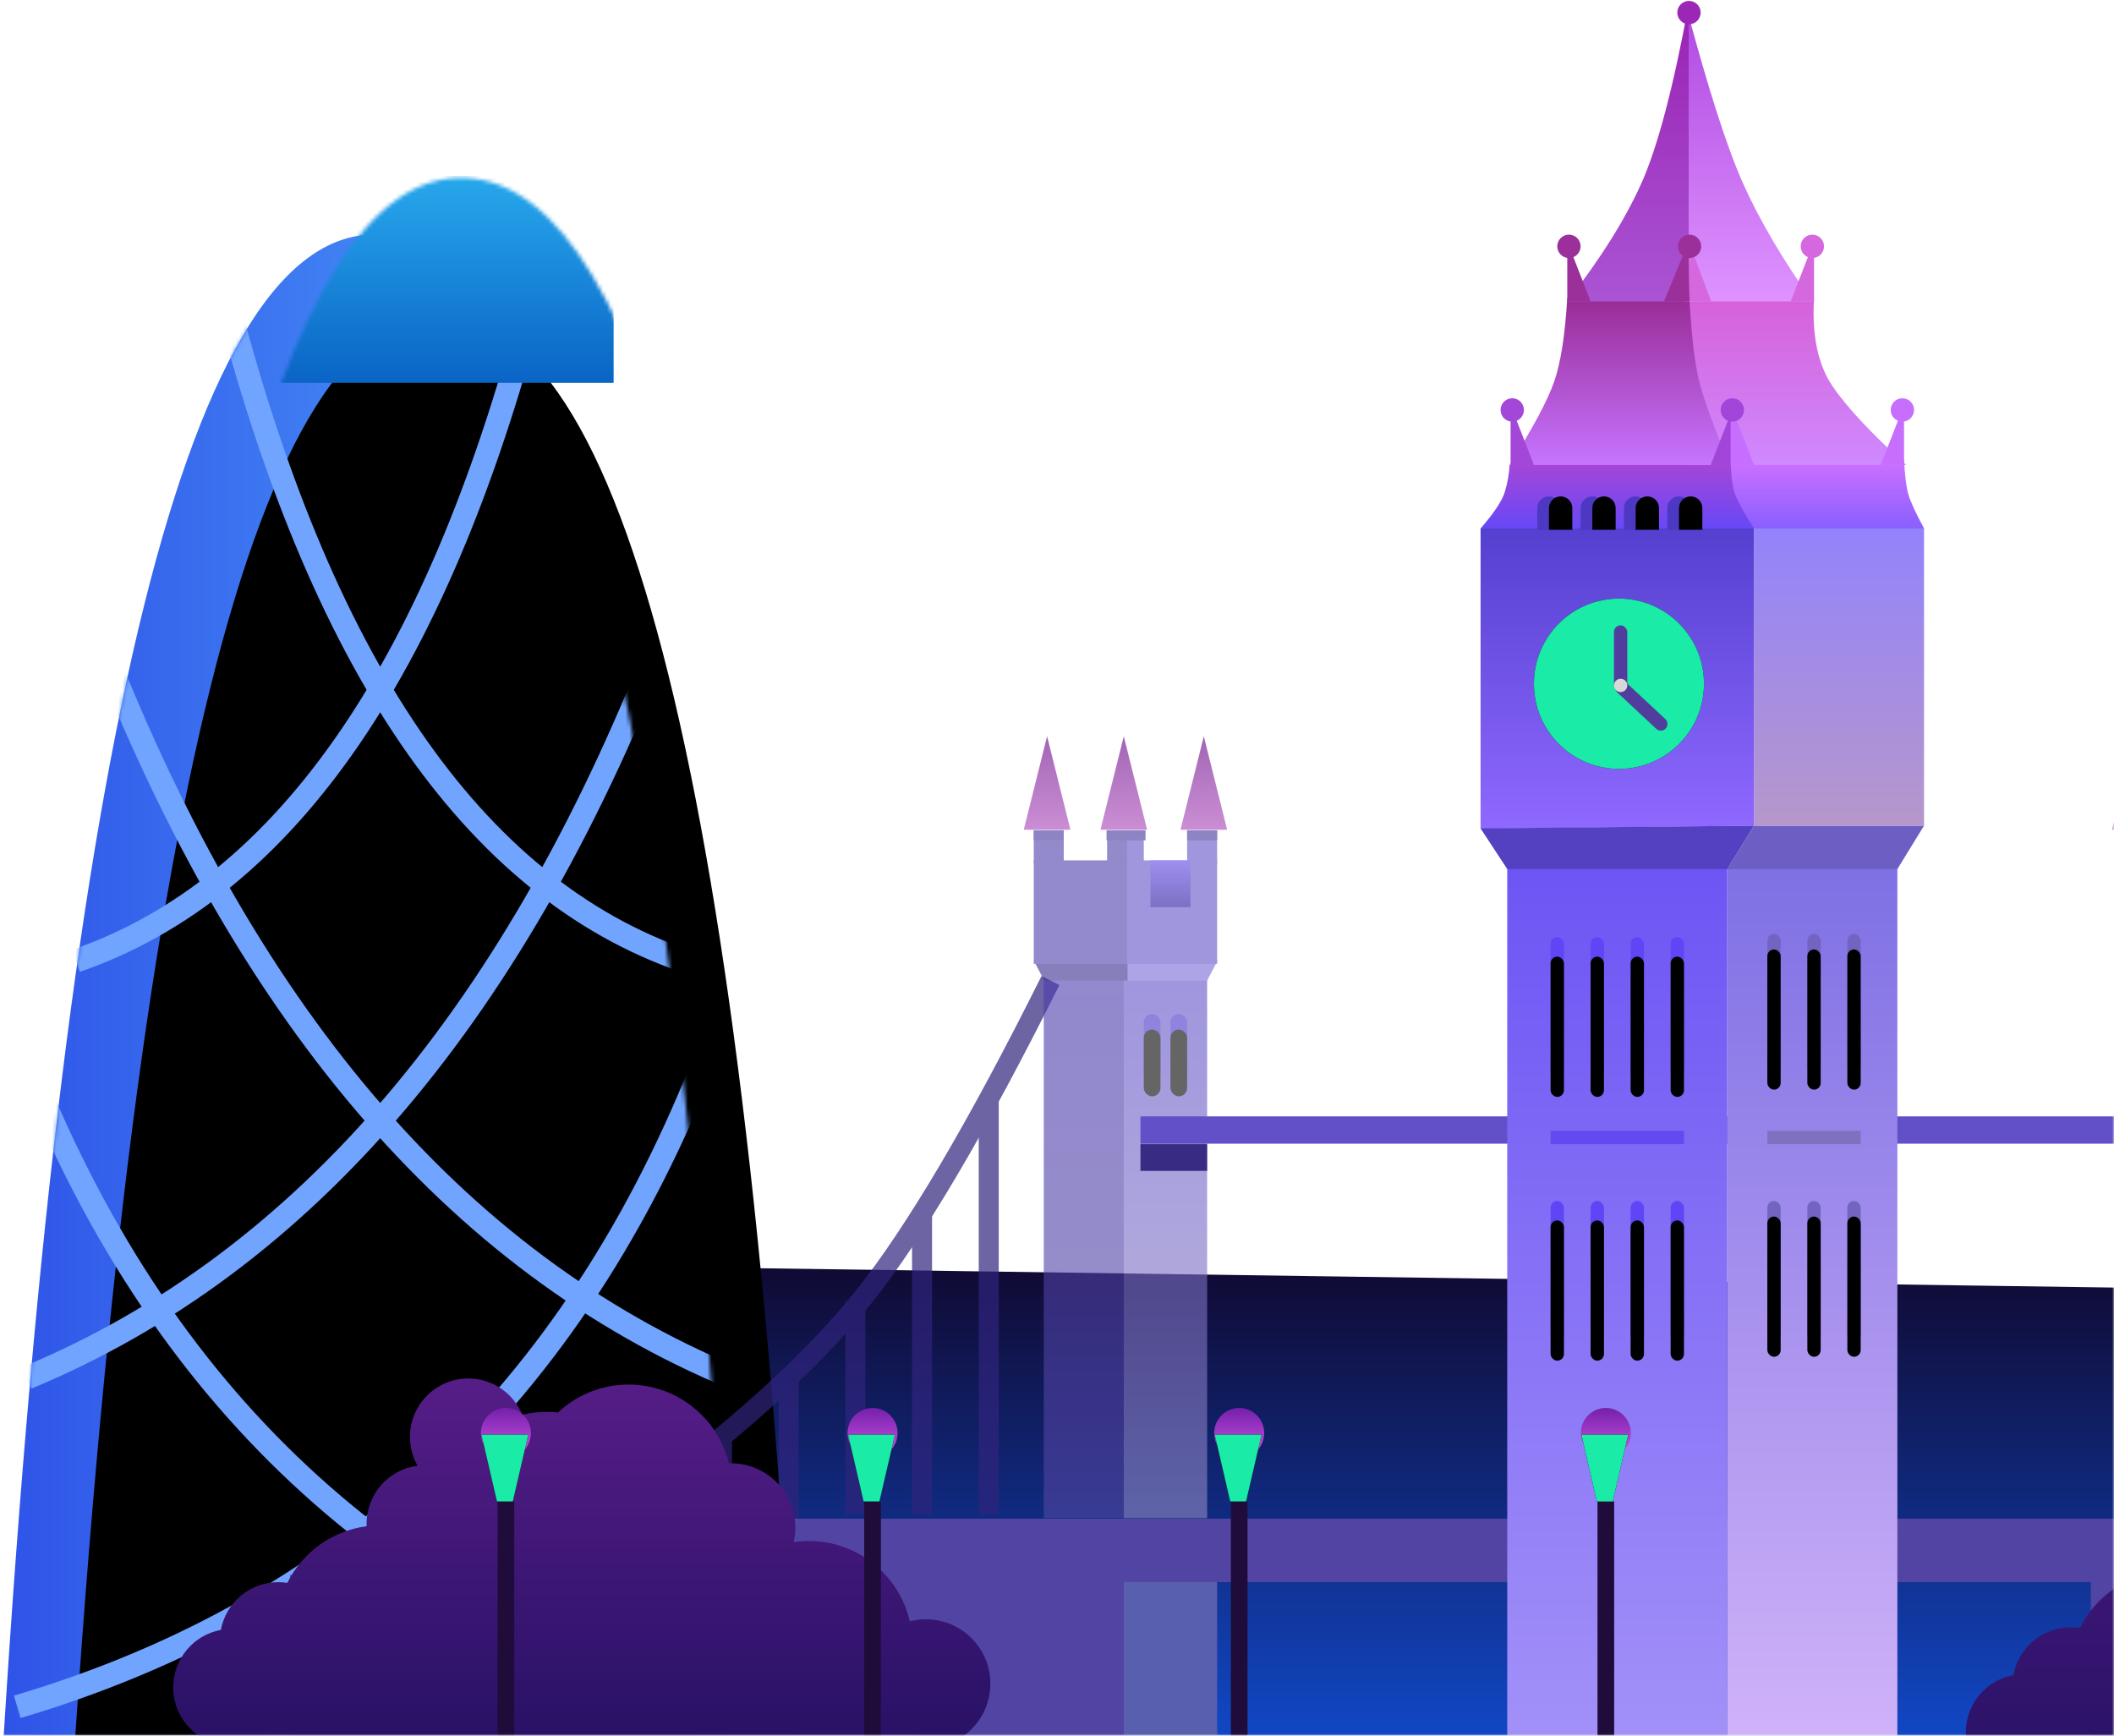 <?xml version="1.0" encoding="UTF-8"?>
<svg width="542px" height="445px" viewBox="0 0 542 445" version="1.1" xmlns="http://www.w3.org/2000/svg" xmlns:xlink="http://www.w3.org/1999/xlink">
    <!-- Generator: Sketch 55.2 (78181) - https://sketchapp.com -->
    <title>Illustration Copy 2</title>
    <desc>Created with Sketch.</desc>
    <defs>
        <rect id="path-1" x="0" y="0" width="542" height="448"></rect>
        <linearGradient x1="50%" y1="0.137%" x2="50%" y2="100%" id="linearGradient-3">
            <stop stop-color="#100A33" offset="0%"></stop>
            <stop stop-color="#1150DA" offset="100%"></stop>
        </linearGradient>
        <linearGradient x1="100%" y1="50%" x2="0.127%" y2="50%" id="linearGradient-4">
            <stop stop-color="#54B4FF" offset="0%"></stop>
            <stop stop-color="#2F53E8" offset="100%"></stop>
        </linearGradient>
        <path d="M96.177,0.52 C144.247,2.518 174.597,131.218 187.225,386.62 L0,386.62 C16.049,127.222 48.108,-1.478 96.177,0.52 Z" id="path-5"></path>
        <filter x="-5.6%" y="-2.7%" width="111.2%" height="105.4%" filterUnits="objectBoundingBox" id="filter-7">
            <feOffset dx="17" dy="21" in="SourceAlpha" result="shadowOffsetInner1"></feOffset>
            <feComposite in="shadowOffsetInner1" in2="SourceAlpha" operator="arithmetic" k2="-1" k3="1" result="shadowInnerInner1"></feComposite>
            <feColorMatrix values="0 0 0 0 0.236   0 0 0 0 0.459   0 0 0 0 0.969  0 0 0 1 0" type="matrix" in="shadowInnerInner1"></feColorMatrix>
        </filter>
        <linearGradient x1="50%" y1="0%" x2="50%" y2="100%" id="linearGradient-8">
            <stop stop-color="#27A8EC" offset="0%"></stop>
            <stop stop-color="#0A64C5" offset="100%"></stop>
        </linearGradient>
        <linearGradient x1="100%" y1="50%" x2="85.995%" y2="50%" id="linearGradient-9">
            <stop stop-color="#140B3D" offset="0%"></stop>
            <stop stop-color="#5244A3" offset="100%"></stop>
        </linearGradient>
        <linearGradient x1="50%" y1="0%" x2="50%" y2="100%" id="linearGradient-10">
            <stop stop-color="#4A3BAE" offset="0%"></stop>
            <stop stop-color="#5345A0" offset="100%"></stop>
        </linearGradient>
        <linearGradient x1="50%" y1="0%" x2="50%" y2="100%" id="linearGradient-11">
            <stop stop-color="#5F50C9" offset="0%"></stop>
            <stop stop-color="#9288C2" offset="100%"></stop>
        </linearGradient>
        <rect id="path-12" x="37.616" y="71.2" width="4.275" height="17.122" rx="2.137"></rect>
        <filter x="-46.8%" y="-11.7%" width="193.6%" height="123.4%" filterUnits="objectBoundingBox" id="filter-13">
            <feOffset dx="0" dy="4" in="SourceAlpha" result="shadowOffsetInner1"></feOffset>
            <feComposite in="shadowOffsetInner1" in2="SourceAlpha" operator="arithmetic" k2="-1" k3="1" result="shadowInnerInner1"></feComposite>
            <feColorMatrix values="0 0 0 0 0.215   0 0 0 0 0.142   0 0 0 0 0.638  0 0 0 1 0" type="matrix" in="shadowInnerInner1"></feColorMatrix>
        </filter>
        <rect id="path-14" x="30.777" y="71.2" width="4.275" height="17.122" rx="2.137"></rect>
        <filter x="-46.8%" y="-11.7%" width="193.6%" height="123.4%" filterUnits="objectBoundingBox" id="filter-15">
            <feOffset dx="0" dy="4" in="SourceAlpha" result="shadowOffsetInner1"></feOffset>
            <feComposite in="shadowOffsetInner1" in2="SourceAlpha" operator="arithmetic" k2="-1" k3="1" result="shadowInnerInner1"></feComposite>
            <feColorMatrix values="0 0 0 0 0.215   0 0 0 0 0.142   0 0 0 0 0.638  0 0 0 1 0" type="matrix" in="shadowInnerInner1"></feColorMatrix>
        </filter>
        <linearGradient x1="50%" y1="0%" x2="50%" y2="100%" id="linearGradient-16">
            <stop stop-color="#650085" offset="0%"></stop>
            <stop stop-color="#A844B8" offset="100%"></stop>
        </linearGradient>
        <linearGradient x1="50%" y1="0%" x2="50%" y2="100%" id="linearGradient-17">
            <stop stop-color="#6045E6" offset="0%"></stop>
            <stop stop-color="#24129D" offset="100%"></stop>
        </linearGradient>
        <linearGradient x1="50%" y1="0%" x2="50%" y2="100%" id="linearGradient-18">
            <stop stop-color="#6C55F4" offset="0%"></stop>
            <stop stop-color="#A391F8" offset="100%"></stop>
        </linearGradient>
        <rect id="path-19" x="0" y="0" width="3.42" height="35.956" rx="1.71"></rect>
        <filter x="-73.1%" y="-7.0%" width="246.2%" height="113.9%" filterUnits="objectBoundingBox" id="filter-20">
            <feOffset dx="0" dy="5" in="SourceAlpha" result="shadowOffsetInner1"></feOffset>
            <feComposite in="shadowOffsetInner1" in2="SourceAlpha" operator="arithmetic" k2="-1" k3="1" result="shadowInnerInner1"></feComposite>
            <feColorMatrix values="0 0 0 0 0.26   0 0 0 0 0.159   0 0 0 0 0.874  0 0 0 1 0" type="matrix" in="shadowInnerInner1"></feColorMatrix>
        </filter>
        <rect id="path-21" x="30.777" y="0" width="3.42" height="35.956" rx="1.71"></rect>
        <filter x="-73.1%" y="-7.0%" width="246.2%" height="113.9%" filterUnits="objectBoundingBox" id="filter-22">
            <feOffset dx="0" dy="5" in="SourceAlpha" result="shadowOffsetInner1"></feOffset>
            <feComposite in="shadowOffsetInner1" in2="SourceAlpha" operator="arithmetic" k2="-1" k3="1" result="shadowInnerInner1"></feComposite>
            <feColorMatrix values="0 0 0 0 0.26   0 0 0 0 0.159   0 0 0 0 0.874  0 0 0 1 0" type="matrix" in="shadowInnerInner1"></feColorMatrix>
        </filter>
        <rect id="path-23" x="10.259" y="0" width="3.42" height="35.956" rx="1.71"></rect>
        <filter x="-73.1%" y="-7.0%" width="246.2%" height="113.9%" filterUnits="objectBoundingBox" id="filter-24">
            <feOffset dx="0" dy="5" in="SourceAlpha" result="shadowOffsetInner1"></feOffset>
            <feComposite in="shadowOffsetInner1" in2="SourceAlpha" operator="arithmetic" k2="-1" k3="1" result="shadowInnerInner1"></feComposite>
            <feColorMatrix values="0 0 0 0 0.26   0 0 0 0 0.159   0 0 0 0 0.874  0 0 0 1 0" type="matrix" in="shadowInnerInner1"></feColorMatrix>
        </filter>
        <rect id="path-25" x="20.518" y="0" width="3.42" height="35.956" rx="1.71"></rect>
        <filter x="-73.1%" y="-7.0%" width="246.2%" height="113.9%" filterUnits="objectBoundingBox" id="filter-26">
            <feOffset dx="0" dy="5" in="SourceAlpha" result="shadowOffsetInner1"></feOffset>
            <feComposite in="shadowOffsetInner1" in2="SourceAlpha" operator="arithmetic" k2="-1" k3="1" result="shadowInnerInner1"></feComposite>
            <feColorMatrix values="0 0 0 0 0.26   0 0 0 0 0.159   0 0 0 0 0.874  0 0 0 1 0" type="matrix" in="shadowInnerInner1"></feColorMatrix>
        </filter>
        <rect id="path-27" x="0" y="0" width="3.42" height="35.956" rx="1.71"></rect>
        <filter x="-73.1%" y="-7.0%" width="246.2%" height="113.9%" filterUnits="objectBoundingBox" id="filter-28">
            <feOffset dx="0" dy="5" in="SourceAlpha" result="shadowOffsetInner1"></feOffset>
            <feComposite in="shadowOffsetInner1" in2="SourceAlpha" operator="arithmetic" k2="-1" k3="1" result="shadowInnerInner1"></feComposite>
            <feColorMatrix values="0 0 0 0 0.26   0 0 0 0 0.159   0 0 0 0 0.874  0 0 0 1 0" type="matrix" in="shadowInnerInner1"></feColorMatrix>
        </filter>
        <rect id="path-29" x="30.777" y="0" width="3.42" height="35.956" rx="1.71"></rect>
        <filter x="-73.1%" y="-7.0%" width="246.2%" height="113.9%" filterUnits="objectBoundingBox" id="filter-30">
            <feOffset dx="0" dy="5" in="SourceAlpha" result="shadowOffsetInner1"></feOffset>
            <feComposite in="shadowOffsetInner1" in2="SourceAlpha" operator="arithmetic" k2="-1" k3="1" result="shadowInnerInner1"></feComposite>
            <feColorMatrix values="0 0 0 0 0.26   0 0 0 0 0.159   0 0 0 0 0.874  0 0 0 1 0" type="matrix" in="shadowInnerInner1"></feColorMatrix>
        </filter>
        <rect id="path-31" x="10.259" y="0" width="3.42" height="35.956" rx="1.71"></rect>
        <filter x="-73.1%" y="-7.0%" width="246.2%" height="113.9%" filterUnits="objectBoundingBox" id="filter-32">
            <feOffset dx="0" dy="5" in="SourceAlpha" result="shadowOffsetInner1"></feOffset>
            <feComposite in="shadowOffsetInner1" in2="SourceAlpha" operator="arithmetic" k2="-1" k3="1" result="shadowInnerInner1"></feComposite>
            <feColorMatrix values="0 0 0 0 0.26   0 0 0 0 0.159   0 0 0 0 0.874  0 0 0 1 0" type="matrix" in="shadowInnerInner1"></feColorMatrix>
        </filter>
        <rect id="path-33" x="20.518" y="0" width="3.42" height="35.956" rx="1.71"></rect>
        <filter x="-73.1%" y="-7.0%" width="246.2%" height="113.9%" filterUnits="objectBoundingBox" id="filter-34">
            <feOffset dx="0" dy="5" in="SourceAlpha" result="shadowOffsetInner1"></feOffset>
            <feComposite in="shadowOffsetInner1" in2="SourceAlpha" operator="arithmetic" k2="-1" k3="1" result="shadowInnerInner1"></feComposite>
            <feColorMatrix values="0 0 0 0 0.26   0 0 0 0 0.159   0 0 0 0 0.874  0 0 0 1 0" type="matrix" in="shadowInnerInner1"></feColorMatrix>
        </filter>
        <linearGradient x1="50%" y1="0%" x2="50%" y2="99.116%" id="linearGradient-35">
            <stop stop-color="#7E70E4" offset="0%"></stop>
            <stop stop-color="#CFB2F8" offset="100%"></stop>
        </linearGradient>
        <rect id="path-36" x="0" y="0" width="3.42" height="35.956" rx="1.71"></rect>
        <filter x="-58.5%" y="-5.6%" width="217.0%" height="111.1%" filterUnits="objectBoundingBox" id="filter-37">
            <feOffset dx="0" dy="4" in="SourceAlpha" result="shadowOffsetInner1"></feOffset>
            <feComposite in="shadowOffsetInner1" in2="SourceAlpha" operator="arithmetic" k2="-1" k3="1" result="shadowInnerInner1"></feComposite>
            <feColorMatrix values="0 0 0 0 0.388   0 0 0 0 0.321   0 0 0 0 0.719  0 0 0 1 0" type="matrix" in="shadowInnerInner1"></feColorMatrix>
        </filter>
        <rect id="path-38" x="10.259" y="0" width="3.42" height="35.956" rx="1.71"></rect>
        <filter x="-58.5%" y="-5.6%" width="217.0%" height="111.1%" filterUnits="objectBoundingBox" id="filter-39">
            <feOffset dx="0" dy="4" in="SourceAlpha" result="shadowOffsetInner1"></feOffset>
            <feComposite in="shadowOffsetInner1" in2="SourceAlpha" operator="arithmetic" k2="-1" k3="1" result="shadowInnerInner1"></feComposite>
            <feColorMatrix values="0 0 0 0 0.388   0 0 0 0 0.321   0 0 0 0 0.719  0 0 0 1 0" type="matrix" in="shadowInnerInner1"></feColorMatrix>
        </filter>
        <rect id="path-40" x="20.518" y="0" width="3.42" height="35.956" rx="1.71"></rect>
        <filter x="-58.5%" y="-5.6%" width="217.0%" height="111.1%" filterUnits="objectBoundingBox" id="filter-41">
            <feOffset dx="0" dy="4" in="SourceAlpha" result="shadowOffsetInner1"></feOffset>
            <feComposite in="shadowOffsetInner1" in2="SourceAlpha" operator="arithmetic" k2="-1" k3="1" result="shadowInnerInner1"></feComposite>
            <feColorMatrix values="0 0 0 0 0.388   0 0 0 0 0.321   0 0 0 0 0.719  0 0 0 1 0" type="matrix" in="shadowInnerInner1"></feColorMatrix>
        </filter>
        <rect id="path-42" x="0" y="0" width="3.42" height="35.956" rx="1.71"></rect>
        <filter x="-58.5%" y="-5.6%" width="217.0%" height="111.1%" filterUnits="objectBoundingBox" id="filter-43">
            <feOffset dx="0" dy="4" in="SourceAlpha" result="shadowOffsetInner1"></feOffset>
            <feComposite in="shadowOffsetInner1" in2="SourceAlpha" operator="arithmetic" k2="-1" k3="1" result="shadowInnerInner1"></feComposite>
            <feColorMatrix values="0 0 0 0 0.388   0 0 0 0 0.321   0 0 0 0 0.719  0 0 0 1 0" type="matrix" in="shadowInnerInner1"></feColorMatrix>
        </filter>
        <rect id="path-44" x="10.259" y="0" width="3.42" height="35.956" rx="1.71"></rect>
        <filter x="-58.5%" y="-5.6%" width="217.0%" height="111.1%" filterUnits="objectBoundingBox" id="filter-45">
            <feOffset dx="0" dy="4" in="SourceAlpha" result="shadowOffsetInner1"></feOffset>
            <feComposite in="shadowOffsetInner1" in2="SourceAlpha" operator="arithmetic" k2="-1" k3="1" result="shadowInnerInner1"></feComposite>
            <feColorMatrix values="0 0 0 0 0.388   0 0 0 0 0.321   0 0 0 0 0.719  0 0 0 1 0" type="matrix" in="shadowInnerInner1"></feColorMatrix>
        </filter>
        <rect id="path-46" x="20.518" y="0" width="3.42" height="35.956" rx="1.71"></rect>
        <filter x="-58.5%" y="-5.6%" width="217.0%" height="111.1%" filterUnits="objectBoundingBox" id="filter-47">
            <feOffset dx="0" dy="4" in="SourceAlpha" result="shadowOffsetInner1"></feOffset>
            <feComposite in="shadowOffsetInner1" in2="SourceAlpha" operator="arithmetic" k2="-1" k3="1" result="shadowInnerInner1"></feComposite>
            <feColorMatrix values="0 0 0 0 0.388   0 0 0 0 0.321   0 0 0 0 0.719  0 0 0 1 0" type="matrix" in="shadowInnerInner1"></feColorMatrix>
        </filter>
        <linearGradient x1="50%" y1="0%" x2="50%" y2="100%" id="linearGradient-48">
            <stop stop-color="#9383FB" offset="0%"></stop>
            <stop stop-color="#B697CB" offset="100%"></stop>
        </linearGradient>
        <linearGradient x1="50%" y1="0%" x2="50%" y2="100%" id="linearGradient-49">
            <stop stop-color="#5440D0" offset="0%"></stop>
            <stop stop-color="#8F68FF" offset="100%"></stop>
        </linearGradient>
        <ellipse id="path-50" cx="35.479" cy="176.304" rx="21.8" ry="21.83"></ellipse>
        <filter x="-48.2%" y="-48.1%" width="196.3%" height="196.2%" filterUnits="objectBoundingBox" id="filter-51">
            <feOffset dx="0" dy="0" in="SourceAlpha" result="shadowOffsetOuter1"></feOffset>
            <feGaussianBlur stdDeviation="7" in="shadowOffsetOuter1" result="shadowBlurOuter1"></feGaussianBlur>
            <feColorMatrix values="0 0 0 0 0.102   0 0 0 0 0.925   0 0 0 0 0.659  0 0 0 1 0" type="matrix" in="shadowBlurOuter1"></feColorMatrix>
        </filter>
        <linearGradient x1="50%" y1="0%" x2="50%" y2="100%" id="linearGradient-52">
            <stop stop-color="#CE70FF" offset="0%"></stop>
            <stop stop-color="#895FFF" offset="100%"></stop>
        </linearGradient>
        <linearGradient x1="50%" y1="0%" x2="50%" y2="98.492%" id="linearGradient-53">
            <stop stop-color="#A946D6" offset="0%"></stop>
            <stop stop-color="#6848F6" offset="100%"></stop>
        </linearGradient>
        <path d="M17.526,128.271 C19.178,128.271 20.518,129.61 20.518,131.263 L20.518,136.832 L14.533,136.832 L14.533,131.263 C14.533,129.61 15.873,128.271 17.526,128.271 Z" id="path-54"></path>
        <filter x="-25.1%" y="-17.5%" width="150.1%" height="135.0%" filterUnits="objectBoundingBox" id="filter-55">
            <feOffset dx="3" dy="0" in="SourceAlpha" result="shadowOffsetInner1"></feOffset>
            <feComposite in="shadowOffsetInner1" in2="SourceAlpha" operator="arithmetic" k2="-1" k3="1" result="shadowInnerInner1"></feComposite>
            <feColorMatrix values="0 0 0 0 0.236   0 0 0 0 0.187   0 0 0 0 0.503  0 0 0 1 0" type="matrix" in="shadowInnerInner1"></feColorMatrix>
        </filter>
        <path d="M28.64,128.271 C30.292,128.271 31.632,129.61 31.632,131.263 L31.632,136.832 L25.647,136.832 L25.647,131.263 C25.647,129.61 26.987,128.271 28.64,128.271 Z" id="path-56"></path>
        <filter x="-25.1%" y="-17.5%" width="150.1%" height="135.0%" filterUnits="objectBoundingBox" id="filter-57">
            <feOffset dx="3" dy="0" in="SourceAlpha" result="shadowOffsetInner1"></feOffset>
            <feComposite in="shadowOffsetInner1" in2="SourceAlpha" operator="arithmetic" k2="-1" k3="1" result="shadowInnerInner1"></feComposite>
            <feColorMatrix values="0 0 0 0 0.236   0 0 0 0 0.187   0 0 0 0 0.503  0 0 0 1 0" type="matrix" in="shadowInnerInner1"></feColorMatrix>
        </filter>
        <path d="M39.753,128.271 C41.406,128.271 42.746,129.61 42.746,131.263 L42.746,136.832 L36.761,136.832 L36.761,131.263 C36.761,129.61 38.101,128.271 39.753,128.271 Z" id="path-58"></path>
        <filter x="-25.1%" y="-17.5%" width="150.1%" height="135.0%" filterUnits="objectBoundingBox" id="filter-59">
            <feOffset dx="3" dy="0" in="SourceAlpha" result="shadowOffsetInner1"></feOffset>
            <feComposite in="shadowOffsetInner1" in2="SourceAlpha" operator="arithmetic" k2="-1" k3="1" result="shadowInnerInner1"></feComposite>
            <feColorMatrix values="0 0 0 0 0.236   0 0 0 0 0.187   0 0 0 0 0.503  0 0 0 1 0" type="matrix" in="shadowInnerInner1"></feColorMatrix>
        </filter>
        <path d="M50.867,128.271 C52.52,128.271 53.859,129.61 53.859,131.263 L53.859,136.832 L47.875,136.832 L47.875,131.263 C47.875,129.61 49.215,128.271 50.867,128.271 Z" id="path-60"></path>
        <filter x="-25.1%" y="-17.5%" width="150.1%" height="135.0%" filterUnits="objectBoundingBox" id="filter-61">
            <feOffset dx="3" dy="0" in="SourceAlpha" result="shadowOffsetInner1"></feOffset>
            <feComposite in="shadowOffsetInner1" in2="SourceAlpha" operator="arithmetic" k2="-1" k3="1" result="shadowInnerInner1"></feComposite>
            <feColorMatrix values="0 0 0 0 0.236   0 0 0 0 0.187   0 0 0 0 0.503  0 0 0 1 0" type="matrix" in="shadowInnerInner1"></feColorMatrix>
        </filter>
        <linearGradient x1="50%" y1="0%" x2="50%" y2="100%" id="linearGradient-62">
            <stop stop-color="#D661D9" offset="0%"></stop>
            <stop stop-color="#CF89FF" offset="100%"></stop>
        </linearGradient>
        <linearGradient x1="50%" y1="0%" x2="50%" y2="100%" id="linearGradient-63">
            <stop stop-color="#992C96" offset="0%"></stop>
            <stop stop-color="#C674FF" offset="100%"></stop>
        </linearGradient>
        <linearGradient x1="50%" y1="0%" x2="50%" y2="100%" id="linearGradient-64">
            <stop stop-color="#AF48E1" offset="0%"></stop>
            <stop stop-color="#DE93FF" offset="100%"></stop>
        </linearGradient>
        <linearGradient x1="50%" y1="0%" x2="50%" y2="100%" id="linearGradient-65">
            <stop stop-color="#9922B3" offset="0%"></stop>
            <stop stop-color="#AA54D4" offset="100%"></stop>
        </linearGradient>
        <linearGradient x1="50%" y1="0%" x2="50%" y2="100%" id="linearGradient-66">
            <stop stop-color="#561D87" offset="0%"></stop>
            <stop stop-color="#271165" offset="100%"></stop>
        </linearGradient>
        <linearGradient x1="50%" y1="0%" x2="50%" y2="100%" id="linearGradient-67">
            <stop stop-color="#561D87" offset="0%"></stop>
            <stop stop-color="#271165" offset="100%"></stop>
        </linearGradient>
        <linearGradient x1="50%" y1="0.752%" x2="50%" y2="100%" id="linearGradient-68">
            <stop stop-color="#7521AB" offset="0%"></stop>
            <stop stop-color="#CF55E5" offset="100%"></stop>
        </linearGradient>
        <polygon id="path-69" points="1 6.849 13 6.849 9.027 23.971 4.973 23.971"></polygon>
        <filter x="-150.0%" y="-105.1%" width="400.0%" height="310.3%" filterUnits="objectBoundingBox" id="filter-70">
            <feOffset dx="0" dy="0" in="SourceAlpha" result="shadowOffsetOuter1"></feOffset>
            <feGaussianBlur stdDeviation="6" in="shadowOffsetOuter1" result="shadowBlurOuter1"></feGaussianBlur>
            <feColorMatrix values="0 0 0 0 0.102   0 0 0 0 0.925   0 0 0 0 0.659  0 0 0 1 0" type="matrix" in="shadowBlurOuter1"></feColorMatrix>
        </filter>
        <polygon id="path-71" points="1 6.849 13 6.849 9.027 23.971 4.973 23.971"></polygon>
        <filter x="-150.0%" y="-105.1%" width="400.0%" height="310.3%" filterUnits="objectBoundingBox" id="filter-72">
            <feOffset dx="0" dy="0" in="SourceAlpha" result="shadowOffsetOuter1"></feOffset>
            <feGaussianBlur stdDeviation="6" in="shadowOffsetOuter1" result="shadowBlurOuter1"></feGaussianBlur>
            <feColorMatrix values="0 0 0 0 0.102   0 0 0 0 0.925   0 0 0 0 0.659  0 0 0 1 0" type="matrix" in="shadowBlurOuter1"></feColorMatrix>
        </filter>
        <polygon id="path-73" points="1 6.849 13 6.849 9.027 23.971 4.973 23.971"></polygon>
        <filter x="-150.0%" y="-105.1%" width="400.0%" height="310.3%" filterUnits="objectBoundingBox" id="filter-74">
            <feOffset dx="0" dy="0" in="SourceAlpha" result="shadowOffsetOuter1"></feOffset>
            <feGaussianBlur stdDeviation="6" in="shadowOffsetOuter1" result="shadowBlurOuter1"></feGaussianBlur>
            <feColorMatrix values="0 0 0 0 0.102   0 0 0 0 0.925   0 0 0 0 0.659  0 0 0 1 0" type="matrix" in="shadowBlurOuter1"></feColorMatrix>
        </filter>
        <polygon id="path-75" points="1 6.849 13 6.849 9.027 23.971 4.973 23.971"></polygon>
        <filter x="-150.0%" y="-105.1%" width="400.0%" height="310.3%" filterUnits="objectBoundingBox" id="filter-76">
            <feOffset dx="0" dy="0" in="SourceAlpha" result="shadowOffsetOuter1"></feOffset>
            <feGaussianBlur stdDeviation="6" in="shadowOffsetOuter1" result="shadowBlurOuter1"></feGaussianBlur>
            <feColorMatrix values="0 0 0 0 0.102   0 0 0 0 0.925   0 0 0 0 0.659  0 0 0 1 0" type="matrix" in="shadowBlurOuter1"></feColorMatrix>
        </filter>
    </defs>
    <g id="Page-3" stroke="none" stroke-width="1" fill="none" fill-rule="evenodd">
        <g id="Illustration-Copy-2" transform="translate(0, -3)">
            <mask id="mask-2" fill="white">
                <use xlink:href="#path-1"></use>
            </mask>
            <g id="Rectangle"></g>
            <g id="Illustration-Copy" mask="url(#mask-2)">
                <g transform="translate(0, 2)">
                    <g id="Group-45" stroke-width="1" fill="none" transform="translate(0.873, 60.639)">
                        <g id="Rectangle">
                            <path d="M145.659,264.833 L680.215,272.461 C686.174,312.464 691.671,341.21 696.706,358.7 C701.742,376.19 696.245,383.473 680.215,380.55 C665.428,390.237 625.242,396.028 559.657,397.924 C372.714,403.329 272.126,382.859 160.341,382.859 C-95.574,382.859 134.853,310.479 155.473,293.105 C169.219,281.522 165.948,272.098 145.659,264.833 Z" fill="url(#linearGradient-3)"></path>
                            <mask id="mask-6" fill="white">
                                <use xlink:href="#path-5"></use>
                            </mask>
                            <g id="Mask">
                                <use fill="url(#linearGradient-4)" fill-rule="evenodd" xlink:href="#path-5"></use>
                                <use fill="black" fill-opacity="1" filter="url(#filter-7)" xlink:href="#path-5"></use>
                            </g>
                            <g id="Group-46-Copy" mask="url(#mask-6)" stroke="#71A4FF" stroke-width="5.985">
                                <g transform="translate(92.725, 196.198) scale(-1, 1) translate(-92.725, -196.198) translate(3.225, 13.698)">
                                    <path d="M12.098,86.466 C49.999,185.773 104.714,250.266 176.241,279.944" id="Path-6"></path>
                                    <path d="M0,192.198 C33.342,281.517 92.9,338.876 178.676,364.273" id="Path-6-Copy-2"></path>
                                    <path d="M0,192.198 C33.342,281.517 92.9,338.876 178.676,364.273" id="Path-6-Copy-3" transform="translate(89.338, 278.235) scale(-1, 1) translate(-89.338, -278.235) "></path>
                                    <path d="M45.44,-9.09494702e-13 C69.923,96.561 109.314,154.232 163.613,173.012" id="Path-6-Copy"></path>
                                </g>
                            </g>
                            <g id="Group-46-Copy-2" mask="url(#mask-6)" stroke="#71A4FF" stroke-width="5.985">
                                <g transform="translate(22.984, 13.698)">
                                    <path d="M0.098,86.466 C37.999,185.773 92.714,250.266 164.241,279.944" id="Path-6"></path>
                                    <path d="M33.44,-9.09494702e-13 C57.923,96.561 97.314,154.232 151.613,173.012" id="Path-6-Copy"></path>
                                </g>
                            </g>
                            <rect fill="url(#linearGradient-8)" mask="url(#mask-6)" x="22.228" y="-14.554" width="134.221" height="53.078"></rect>
                        </g>
                    </g>
                    <g id="Group-40" stroke-width="1" fill="none" transform="translate(74.395, 189.766)">
                        <g id="Group-43-Copy" opacity="0.704" transform="translate(139.92, 131.283) scale(-1, 1) translate(-139.92, -131.283) translate(84.92, 61.783)">
                            <path d="M0,0.856 C18.738,38.392 34.695,65.426 47.873,81.959 C61.05,98.492 81.711,117.116 109.856,137.832" id="Path-5" stroke="#2F237C" stroke-width="5.13"></path>
                            <g id="Group-42" transform="translate(13.251, 30.82)" fill="#2F237C">
                                <rect id="Rectangle" x="0" y="0" width="5.129" height="107.012"></rect>
                                <rect id="Rectangle-Copy-72" x="17.098" y="29.963" width="5.129" height="77.049"></rect>
                                <rect id="Rectangle-Copy-73" x="51.295" y="71.056" width="5.129" height="36.812"></rect>
                                <rect id="Rectangle-Copy-74" x="34.196" y="52.222" width="5.129" height="54.79"></rect>
                                <rect id="Rectangle-Copy-75" x="68.393" y="86.466" width="5.129" height="21.402"></rect>
                            </g>
                        </g>
                        <rect id="Rectangle" fill="url(#linearGradient-9)" x="33.275" y="200.615" width="655" height="16.266"></rect>
                        <rect id="Rectangle" fill="#5244A3" x="461.652" y="215.024" width="42.746" height="42.805"></rect>
                        <rect id="Rectangle-Copy-78" fill="#5244A3" x="0" y="215.024" width="214.583" height="42.805"></rect>
                        <rect id="Rectangle-Copy-77" fill="#585FAC" transform="translate(225.696, 237.329) scale(-1, 1) translate(-225.696, -237.329) " x="213.728" y="216.829" width="23.938" height="41"></rect>
                        <g id="Group-41-Copy" opacity="0.602" transform="translate(188.08, 0)">
                            <rect id="Rectangle" fill="url(#linearGradient-10)" x="5.129" y="61.783" width="21.373" height="138.688"></rect>
                            <rect id="Rectangle-Copy-60" fill="url(#linearGradient-11)" x="25.647" y="61.783" width="21.373" height="138.688"></rect>
                            <g id="Rectangle">
                                <use fill="#4731C7" fill-rule="evenodd" xlink:href="#path-12"></use>
                                <use fill="black" fill-opacity="1" filter="url(#filter-13)" xlink:href="#path-12"></use>
                            </g>
                            <g id="Rectangle-Copy-64">
                                <use fill="#4731C7" fill-rule="evenodd" xlink:href="#path-14"></use>
                                <use fill="black" fill-opacity="1" filter="url(#filter-15)" xlink:href="#path-14"></use>
                            </g>
                            <polygon id="Rectangle-Copy-61" fill="#7668D7" transform="translate(37.677, 60.071) scale(1, -1) translate(-37.677, -60.071) " points="25.647 57.502 47.02 57.502 49.708 62.639 25.647 62.639"></polygon>
                            <polygon id="Rectangle-Copy-62" fill="#392B90" transform="translate(14.595, 60.071) scale(-1, -1) translate(-14.595, -60.071) " points="2.565 57.502 23.938 57.502 26.625 62.639 2.565 62.639"></polygon>
                            <rect id="Rectangle" fill="#6051C8" x="25.647" y="31.82" width="23.938" height="26.539"></rect>
                            <rect id="Rectangle" fill="#6051C8" x="25.647" y="24.115" width="5.129" height="8.561"></rect>
                            <rect id="Rectangle-Copy-66" fill="#4C3DAB" x="21.373" y="24.115" width="5.129" height="8.561"></rect>
                            <rect id="Rectangle-Copy-70" fill="#43359C" x="21.228" y="24.115" width="10" height="2.568"></rect>
                            <polygon id="Rectangle" fill="url(#linearGradient-16)" points="25.647 0 31.632 23.971 19.663 23.971"></polygon>
                            <polygon id="Rectangle-Copy-68" fill="url(#linearGradient-16)" points="46.165 0 52.15 23.971 40.181 23.971"></polygon>
                            <polygon id="Rectangle-Copy-69" fill="url(#linearGradient-16)" points="5.984 0 11.969 23.971 0 23.971"></polygon>
                            <rect id="Rectangle-Copy-67" fill="#4C3DAB" x="2.565" y="24.115" width="7.694" height="8.561"></rect>
                            <rect id="Rectangle-Copy-65" fill="#6051C8" x="41.891" y="24.115" width="7.694" height="8.561"></rect>
                            <rect id="Rectangle-Copy-70" fill="#43359C" x="2.565" y="24.115" width="7.694" height="2.568"></rect>
                            <rect id="Rectangle" fill="url(#linearGradient-17)" x="32.487" y="31.82" width="10.259" height="11.985"></rect>
                            <rect id="Rectangle-Copy-63" fill="#4C3DAB" x="2.565" y="31.82" width="23.938" height="26.539"></rect>
                            <rect id="Rectangle-Copy-71" fill="#43359C" x="41.891" y="24.115" width="7.694" height="2.568"></rect>
                        </g>
                        <g id="Group-41-Copy-2" opacity="0.602" transform="translate(467.08, 0)" fill="url(#linearGradient-16)">
                            <polygon id="Rectangle-Copy-69" points="5.984 0 11.969 23.971 0 23.971"></polygon>
                        </g>
                        <rect id="Rectangle" fill="#6150C7" x="218.002" y="97.459" width="267.587" height="7"></rect>
                        <rect id="Rectangle" fill="#382B83" x="218.002" y="104.588" width="17.098" height="6.849"></rect>
                    </g>
                    <g id="Group-37" stroke-width="1" fill="none" transform="translate(379.598, 0)">
                        <rect id="Rectangle" fill="url(#linearGradient-18)" x="6.839" y="223.298" width="56.424" height="224.298"></rect>
                        <g id="Group-38" transform="translate(17.953, 241.276)">
                            <g id="Rectangle">
                                <use fill="#5E45F6" fill-rule="evenodd" xlink:href="#path-19"></use>
                                <use fill="black" fill-opacity="1" filter="url(#filter-20)" xlink:href="#path-19"></use>
                            </g>
                            <g id="Rectangle-Copy-48">
                                <use fill="#5E45F6" fill-rule="evenodd" xlink:href="#path-21"></use>
                                <use fill="black" fill-opacity="1" filter="url(#filter-22)" xlink:href="#path-21"></use>
                            </g>
                            <g id="Rectangle-Copy-49">
                                <use fill="#5E45F6" fill-rule="evenodd" xlink:href="#path-23"></use>
                                <use fill="black" fill-opacity="1" filter="url(#filter-24)" xlink:href="#path-23"></use>
                            </g>
                            <g id="Rectangle-Copy-50">
                                <use fill="#5E45F6" fill-rule="evenodd" xlink:href="#path-25"></use>
                                <use fill="black" fill-opacity="1" filter="url(#filter-26)" xlink:href="#path-25"></use>
                            </g>
                        </g>
                        <g id="Group-38-Copy" transform="translate(17.953, 308.907)">
                            <g id="Rectangle">
                                <use fill="#5E45F6" fill-rule="evenodd" xlink:href="#path-27"></use>
                                <use fill="black" fill-opacity="1" filter="url(#filter-28)" xlink:href="#path-27"></use>
                            </g>
                            <g id="Rectangle-Copy-48">
                                <use fill="#5E45F6" fill-rule="evenodd" xlink:href="#path-29"></use>
                                <use fill="black" fill-opacity="1" filter="url(#filter-30)" xlink:href="#path-29"></use>
                            </g>
                            <g id="Rectangle-Copy-49">
                                <use fill="#5E45F6" fill-rule="evenodd" xlink:href="#path-31"></use>
                                <use fill="black" fill-opacity="1" filter="url(#filter-32)" xlink:href="#path-31"></use>
                            </g>
                            <g id="Rectangle-Copy-50">
                                <use fill="#5E45F6" fill-rule="evenodd" xlink:href="#path-33"></use>
                                <use fill="black" fill-opacity="1" filter="url(#filter-34)" xlink:href="#path-33"></use>
                            </g>
                        </g>
                        <rect id="Rectangle" fill="#A3A3A3" x="71.813" y="289.217" width="34.196" height="3.424"></rect>
                        <rect id="Rectangle-Copy-42" fill="url(#linearGradient-35)" x="63.263" y="223.298" width="43.6" height="224.298"></rect>
                        <g id="Group-38-Copy-2" transform="translate(73.522, 308.907)">
                            <g id="Rectangle">
                                <use fill="#7464C2" fill-rule="evenodd" xlink:href="#path-36"></use>
                                <use fill="black" fill-opacity="1" filter="url(#filter-37)" xlink:href="#path-36"></use>
                            </g>
                            <g id="Rectangle-Copy-49">
                                <use fill="#7464C2" fill-rule="evenodd" xlink:href="#path-38"></use>
                                <use fill="black" fill-opacity="1" filter="url(#filter-39)" xlink:href="#path-38"></use>
                            </g>
                            <g id="Rectangle-Copy-50">
                                <use fill="#7464C2" fill-rule="evenodd" xlink:href="#path-40"></use>
                                <use fill="black" fill-opacity="1" filter="url(#filter-41)" xlink:href="#path-40"></use>
                            </g>
                        </g>
                        <g id="Group-38-Copy-3" transform="translate(73.522, 240.419)">
                            <g id="Rectangle">
                                <use fill="#7464C2" fill-rule="evenodd" xlink:href="#path-42"></use>
                                <use fill="black" fill-opacity="1" filter="url(#filter-43)" xlink:href="#path-42"></use>
                            </g>
                            <g id="Rectangle-Copy-49">
                                <use fill="#7464C2" fill-rule="evenodd" xlink:href="#path-44"></use>
                                <use fill="black" fill-opacity="1" filter="url(#filter-45)" xlink:href="#path-44"></use>
                            </g>
                            <g id="Rectangle-Copy-50">
                                <use fill="#7464C2" fill-rule="evenodd" xlink:href="#path-46"></use>
                                <use fill="black" fill-opacity="1" filter="url(#filter-47)" xlink:href="#path-46"></use>
                            </g>
                        </g>
                        <polygon id="Rectangle" fill="#6C5EC3" points="70.103 212.688 113.703 212.688 106.864 223.818 63.263 223.818"></polygon>
                        <rect id="Rectangle-Copy-43" fill="url(#linearGradient-48)" x="70.103" y="136.496" width="43.6" height="76.193"></rect>
                        <rect id="Rectangle-Copy-51" fill="#624AF0" x="17.953" y="290.929" width="34.196" height="3.424"></rect>
                        <polygon id="Rectangle-Copy-45" fill="url(#linearGradient-49)" points="0 136.496 70.103 136.496 70.103 212.688 0 213.496"></polygon>
                        <rect id="Rectangle-Copy-52" fill="#816FC0" x="73.522" y="290.929" width="23.938" height="3.424"></rect>
                        <g id="Oval">
                            <use fill="black" fill-opacity="1" filter="url(#filter-51)" xlink:href="#path-50"></use>
                            <use fill="#1AECA8" fill-rule="evenodd" xlink:href="#path-50"></use>
                        </g>
                        <path d="M48.773,118.854 L108.574,118.854 C108.767,122.884 109.127,125.825 109.655,127.675 C110.182,129.524 111.532,132.465 113.703,136.496 L43.6,136.496 C45.588,132.926 46.921,129.986 47.599,127.675 C48.276,125.364 48.668,122.423 48.773,118.854 Z" id="Rectangle-Copy-47" fill="url(#linearGradient-52)"></path>
                        <path d="M7.436,120.23 L64.118,118.854 C64.188,122.429 64.486,125.142 65.013,126.992 C65.541,128.842 67.237,132.01 70.103,136.496 L0,136.496 C3.496,132.471 5.582,129.303 6.26,126.992 C6.938,124.681 7.33,122.427 7.436,120.23 Z" id="Rectangle" fill="url(#linearGradient-53)"></path>
                        <g id="Rectangle">
                            <use fill="#4D38C3" fill-rule="evenodd" xlink:href="#path-54"></use>
                            <use fill="black" fill-opacity="1" filter="url(#filter-55)" xlink:href="#path-54"></use>
                        </g>
                        <g id="Rectangle-Copy-57">
                            <use fill="#4D38C3" fill-rule="evenodd" xlink:href="#path-56"></use>
                            <use fill="black" fill-opacity="1" filter="url(#filter-57)" xlink:href="#path-56"></use>
                        </g>
                        <g id="Rectangle-Copy-58">
                            <use fill="#4D38C3" fill-rule="evenodd" xlink:href="#path-58"></use>
                            <use fill="black" fill-opacity="1" filter="url(#filter-59)" xlink:href="#path-58"></use>
                        </g>
                        <g id="Rectangle-Copy-59">
                            <use fill="#4D38C3" fill-rule="evenodd" xlink:href="#path-60"></use>
                            <use fill="black" fill-opacity="1" filter="url(#filter-61)" xlink:href="#path-60"></use>
                        </g>
                        <rect id="Rectangle" fill="#513D9E" x="34.196" y="161.322" width="3.42" height="17.122" rx="1.71"></rect>
                        <path d="M41.215,173.397 L41.218,173.397 C42.162,173.396 42.927,174.161 42.928,175.104 C42.928,175.105 42.928,175.106 42.928,175.107 L42.919,188.797 C42.918,189.741 42.153,190.506 41.21,190.506 L41.206,190.506 C40.263,190.507 39.497,189.742 39.496,188.799 C39.496,188.798 39.496,188.797 39.496,188.796 L39.506,175.106 C39.507,174.162 40.271,173.398 41.215,173.397 Z" id="Rectangle-Copy-46" fill="#513D9E" transform="translate(41.212, 181.952) rotate(-47) translate(-41.212, -181.952) "></path>
                        <ellipse id="Oval" fill="#D8D8D8" cx="35.906" cy="176.732" rx="1.71" ry="1.712"></ellipse>
                        <polygon id="Rectangle-Copy-44" fill="#5341C1" transform="translate(35.051, 218.253) scale(-1, 1) translate(-35.051, -218.253) " points="-1.24527392e-13 212.688 70.103 213.398 63.263 223.818 6.839 223.818"></polygon>
                        <path d="M43.6,77.425 L85.491,77.425 C84.921,86.965 86.488,94.472 90.193,99.945 C93.898,105.418 100.216,112.18 109.147,120.23 L51.57,120.23 L43.6,77.425 Z" id="Rectangle-Copy-53" fill="url(#linearGradient-62)"></path>
                        <path d="M22.222,77.425 L53.528,77.425 C54.077,87.207 54.923,94.341 56.067,98.827 C57.211,103.313 59.8,110.448 63.836,120.23 L7.412,120.23 C13.366,110.832 17.186,103.698 18.871,98.827 C20.556,93.957 21.674,86.823 22.222,77.425 Z" id="Rectangle" fill="url(#linearGradient-63)"></path>
                        <path d="M85.064,2.088 L85.064,78.281 L52.572,78.281 C60.221,67.463 66.122,57.429 70.274,48.178 C74.427,38.927 79.357,23.564 85.064,2.088 Z" id="Rectangle-Copy-55" fill="url(#linearGradient-64)" transform="translate(68.818, 40.185) scale(-1, 1) translate(-68.818, -40.185) "></path>
                        <path d="M53.361,2.088 L53.361,78.281 L22.228,78.281 C30.731,67.364 37.06,57.28 41.212,48.029 C45.365,38.778 49.415,23.464 53.361,2.088 Z" id="Rectangle-Copy-54" fill="url(#linearGradient-65)"></path>
                        <g id="Group-39" transform="translate(5.129, 103.108)" fill="#A347D9">
                            <polygon id="Rectangle" points="2.565 1.712 8.549 17.122 2.565 17.122"></polygon>
                            <ellipse id="Oval" cx="2.992" cy="2.996" rx="2.992" ry="2.996"></ellipse>
                        </g>
                        <g id="Group-39-Copy" transform="translate(19.663, 61.159)" fill="#9B309B">
                            <polygon id="Rectangle" points="2.565 1.712 8.549 17.122 2.565 17.122"></polygon>
                            <ellipse id="Oval" cx="2.992" cy="2.996" rx="2.992" ry="2.996"></ellipse>
                        </g>
                        <g id="Group-39-Copy-2" transform="translate(83.556, 70.159) scale(-1, 1) translate(-83.556, -70.159) translate(79.056, 61.159)" fill="#D568DF">
                            <polygon id="Rectangle" points="2.565 1.712 8.549 17.122 2.565 17.122"></polygon>
                            <ellipse id="Oval" cx="2.992" cy="2.996" rx="2.992" ry="2.996"></ellipse>
                        </g>
                        <g id="Group-39-Copy-3" transform="translate(106.638, 112.108) scale(-1, 1) translate(-106.638, -112.108) translate(102.138, 103.108)" fill="#C76EFF">
                            <polygon id="Rectangle" points="2.565 1.712 8.549 17.122 2.565 17.122"></polygon>
                            <ellipse id="Oval" cx="2.992" cy="2.996" rx="2.992" ry="2.996"></ellipse>
                        </g>
                        <g id="Group-39-Copy-4" transform="translate(64.103, 112.108) scale(-1, 1) translate(-64.103, -112.108) translate(58.103, 103.108)">
                            <polygon id="Rectangle" fill="#A146D9" points="5.129 1.712 11.114 17.122 5.129 17.122"></polygon>
                            <polygon id="Rectangle-Copy-56" fill="#C56EFF" transform="translate(2.992, 9.417) scale(-1, 1) translate(-2.992, -9.417) " points="0 1.712 5.984 17.122 0 17.122"></polygon>
                            <ellipse id="Oval" fill="#A146D9" cx="5.557" cy="2.996" rx="2.992" ry="2.996"></ellipse>
                        </g>
                        <g id="Group-39-Copy-5" transform="translate(52.634, 70.159) scale(-1, 1) translate(-52.634, -70.159) translate(46.134, 61.159)">
                            <polygon id="Rectangle" fill="#9B309B" points="5.773 1.712 12.114 17.122 5.557 17.122"></polygon>
                            <polygon id="Rectangle-Copy-56" fill="#D568DF" transform="translate(2.886, 9.417) scale(-1, 1) translate(-2.886, -9.417) " points="8.8817842e-16 1.712 5.773 17.122 0.216 17.122"></polygon>
                            <ellipse id="Oval" fill="#9B309B" cx="5.557" cy="2.996" rx="2.992" ry="2.996"></ellipse>
                        </g>
                        <g id="Group-39-Copy-6" transform="translate(53.069, 4.02) scale(-1, 1) translate(-53.069, -4.02) translate(49.569, 0.52)" fill="#9B27B7">
                            <ellipse id="Oval" cx="3.137" cy="3.709" rx="2.992" ry="2.996"></ellipse>
                        </g>
                    </g>
                    <path d="M107.052,376.802 C105.813,374.62 105.105,372.096 105.105,369.406 C105.105,361.132 111.803,354.424 120.066,354.424 C126.321,354.424 131.679,358.268 133.914,363.726 C135.916,363.242 138.006,362.985 140.156,362.985 C141.135,362.985 142.101,363.038 143.053,363.142 C147.79,358.703 154.156,355.985 161.156,355.985 C173.609,355.985 184.056,364.586 186.896,376.178 C187.066,376.173 187.237,376.171 187.408,376.171 C196.521,376.171 203.908,383.558 203.908,392.671 C203.908,393.946 203.764,395.188 203.49,396.381 C204.769,396.191 206.078,396.093 207.411,396.093 C220.011,396.093 230.558,404.898 233.248,416.7 C234.577,416.354 235.971,416.171 237.408,416.171 C246.521,416.171 253.908,423.558 253.908,432.671 C253.908,441.783 246.521,449.171 237.408,449.171 C235.283,449.171 233.251,448.769 231.385,448.037 L215.1,448.037 C212.666,448.774 210.085,449.171 207.411,449.171 C204.737,449.171 202.155,448.774 199.722,448.037 L171.358,448.037 C170.96,448.054 170.559,448.063 170.156,448.063 C169.753,448.063 169.353,448.054 168.954,448.037 L132.358,448.037 C131.96,448.054 131.559,448.063 131.156,448.063 C130.753,448.063 130.353,448.054 129.954,448.037 L63.428,448.037 C62.137,448.4 60.775,448.595 59.367,448.595 C51.104,448.595 44.406,441.888 44.406,433.613 C44.406,426.277 49.672,420.172 56.626,418.883 C57.913,411.92 64.01,406.646 71.336,406.646 C72.129,406.646 72.908,406.708 73.668,406.827 C77.525,399.063 85.069,393.458 94.005,392.31 C93.996,392.096 93.991,391.881 93.991,391.665 C93.991,384.035 99.687,377.737 107.052,376.802 Z" id="Combined-Shape" fill="url(#linearGradient-66)"></path>
                    <path d="M566.646,388.378 C565.407,386.196 564.699,383.672 564.699,380.982 C564.699,372.708 571.397,366 579.66,366 C585.915,366 591.273,369.844 593.508,375.301 C595.509,374.817 597.6,374.561 599.75,374.561 C600.729,374.561 601.695,374.614 602.646,374.718 C606.339,371.258 611.021,368.843 616.222,367.947 C618.825,358.612 626.397,351.353 635.903,349.209 C638.579,337.387 649.135,328.561 661.75,328.561 C676.387,328.561 688.252,340.443 688.252,355.1 C688.252,356.306 688.172,357.492 688.016,358.655 C708.816,360.077 725.248,377.4 725.248,398.561 C725.248,401.731 724.879,404.815 724.182,407.772 C725.025,407.684 725.881,407.639 726.748,407.639 C740.279,407.639 751.248,418.608 751.248,432.139 C751.248,445.67 740.279,456.639 726.748,456.639 C722.083,456.639 717.723,455.335 714.012,453.073 C711.082,458.191 705.568,461.639 699.248,461.639 C693.324,461.639 688.109,458.61 685.065,454.015 C680.567,457.539 674.903,459.639 668.75,459.639 C661.037,459.639 654.093,456.339 649.25,451.073 C645.759,454.869 641.176,457.644 636,458.897 L636,459.612 L630.952,459.612 C630.554,459.63 630.153,459.639 629.75,459.639 C629.347,459.639 628.946,459.63 628.548,459.612 L591.952,459.612 C591.554,459.63 591.153,459.639 590.75,459.639 C590.347,459.639 589.946,459.63 589.548,459.612 L523.022,459.612 C521.731,459.976 520.368,460.171 518.961,460.171 C510.698,460.171 504,453.463 504,445.189 C504,437.853 509.266,431.748 516.219,430.458 C517.507,423.495 523.603,418.222 530.93,418.222 C531.723,418.222 532.502,418.284 533.262,418.403 C537.119,410.638 544.662,405.034 553.598,403.885 C553.589,403.671 553.585,403.456 553.585,403.24 C553.585,395.61 559.28,389.313 566.646,388.378 Z" id="Combined-Shape-Copy-10" fill="url(#linearGradient-67)"></path>
                    <g id="Group-44" stroke-width="1" fill="none" transform="translate(122.446, 361.985)">
                        <rect id="Rectangle" fill="#1F0C3B" x="5.129" y="23.971" width="4.275" height="61.639"></rect>
                        <ellipse id="Oval" fill="url(#linearGradient-68)" cx="7.267" cy="6.421" rx="6.412" ry="6.421"></ellipse>
                        <g id="Rectangle">
                            <use fill="black" fill-opacity="1" filter="url(#filter-70)" xlink:href="#path-69"></use>
                            <use fill="#1AECA8" fill-rule="evenodd" xlink:href="#path-69"></use>
                        </g>
                    </g>
                    <g id="Group-44-Copy" stroke-width="1" fill="none" transform="translate(216.446, 361.985)">
                        <rect id="Rectangle" fill="#1F0C3B" x="5.129" y="23.971" width="4.275" height="61.639"></rect>
                        <ellipse id="Oval" fill="url(#linearGradient-68)" cx="7.267" cy="6.421" rx="6.412" ry="6.421"></ellipse>
                        <g id="Rectangle">
                            <use fill="black" fill-opacity="1" filter="url(#filter-72)" xlink:href="#path-71"></use>
                            <use fill="#1AECA8" fill-rule="evenodd" xlink:href="#path-71"></use>
                        </g>
                    </g>
                    <g id="Group-44-Copy-2" stroke-width="1" fill="none" transform="translate(310.446, 361.985)">
                        <rect id="Rectangle" fill="#1F0C3B" x="5.129" y="23.971" width="4.275" height="61.639"></rect>
                        <ellipse id="Oval" fill="url(#linearGradient-68)" cx="7.267" cy="6.421" rx="6.412" ry="6.421"></ellipse>
                        <g id="Rectangle">
                            <use fill="black" fill-opacity="1" filter="url(#filter-74)" xlink:href="#path-73"></use>
                            <use fill="#1AECA8" fill-rule="evenodd" xlink:href="#path-73"></use>
                        </g>
                    </g>
                    <g id="Group-44-Copy-3" stroke-width="1" fill="none" transform="translate(404.446, 361.985)">
                        <rect id="Rectangle" fill="#1F0C3B" x="5.129" y="23.971" width="4.275" height="61.639"></rect>
                        <ellipse id="Oval" fill="url(#linearGradient-68)" cx="7.267" cy="6.421" rx="6.412" ry="6.421"></ellipse>
                        <g id="Rectangle">
                            <use fill="black" fill-opacity="1" filter="url(#filter-76)" xlink:href="#path-75"></use>
                            <use fill="#1AECA8" fill-rule="evenodd" xlink:href="#path-75"></use>
                        </g>
                    </g>
                </g>
            </g>
        </g>
    </g>
</svg>